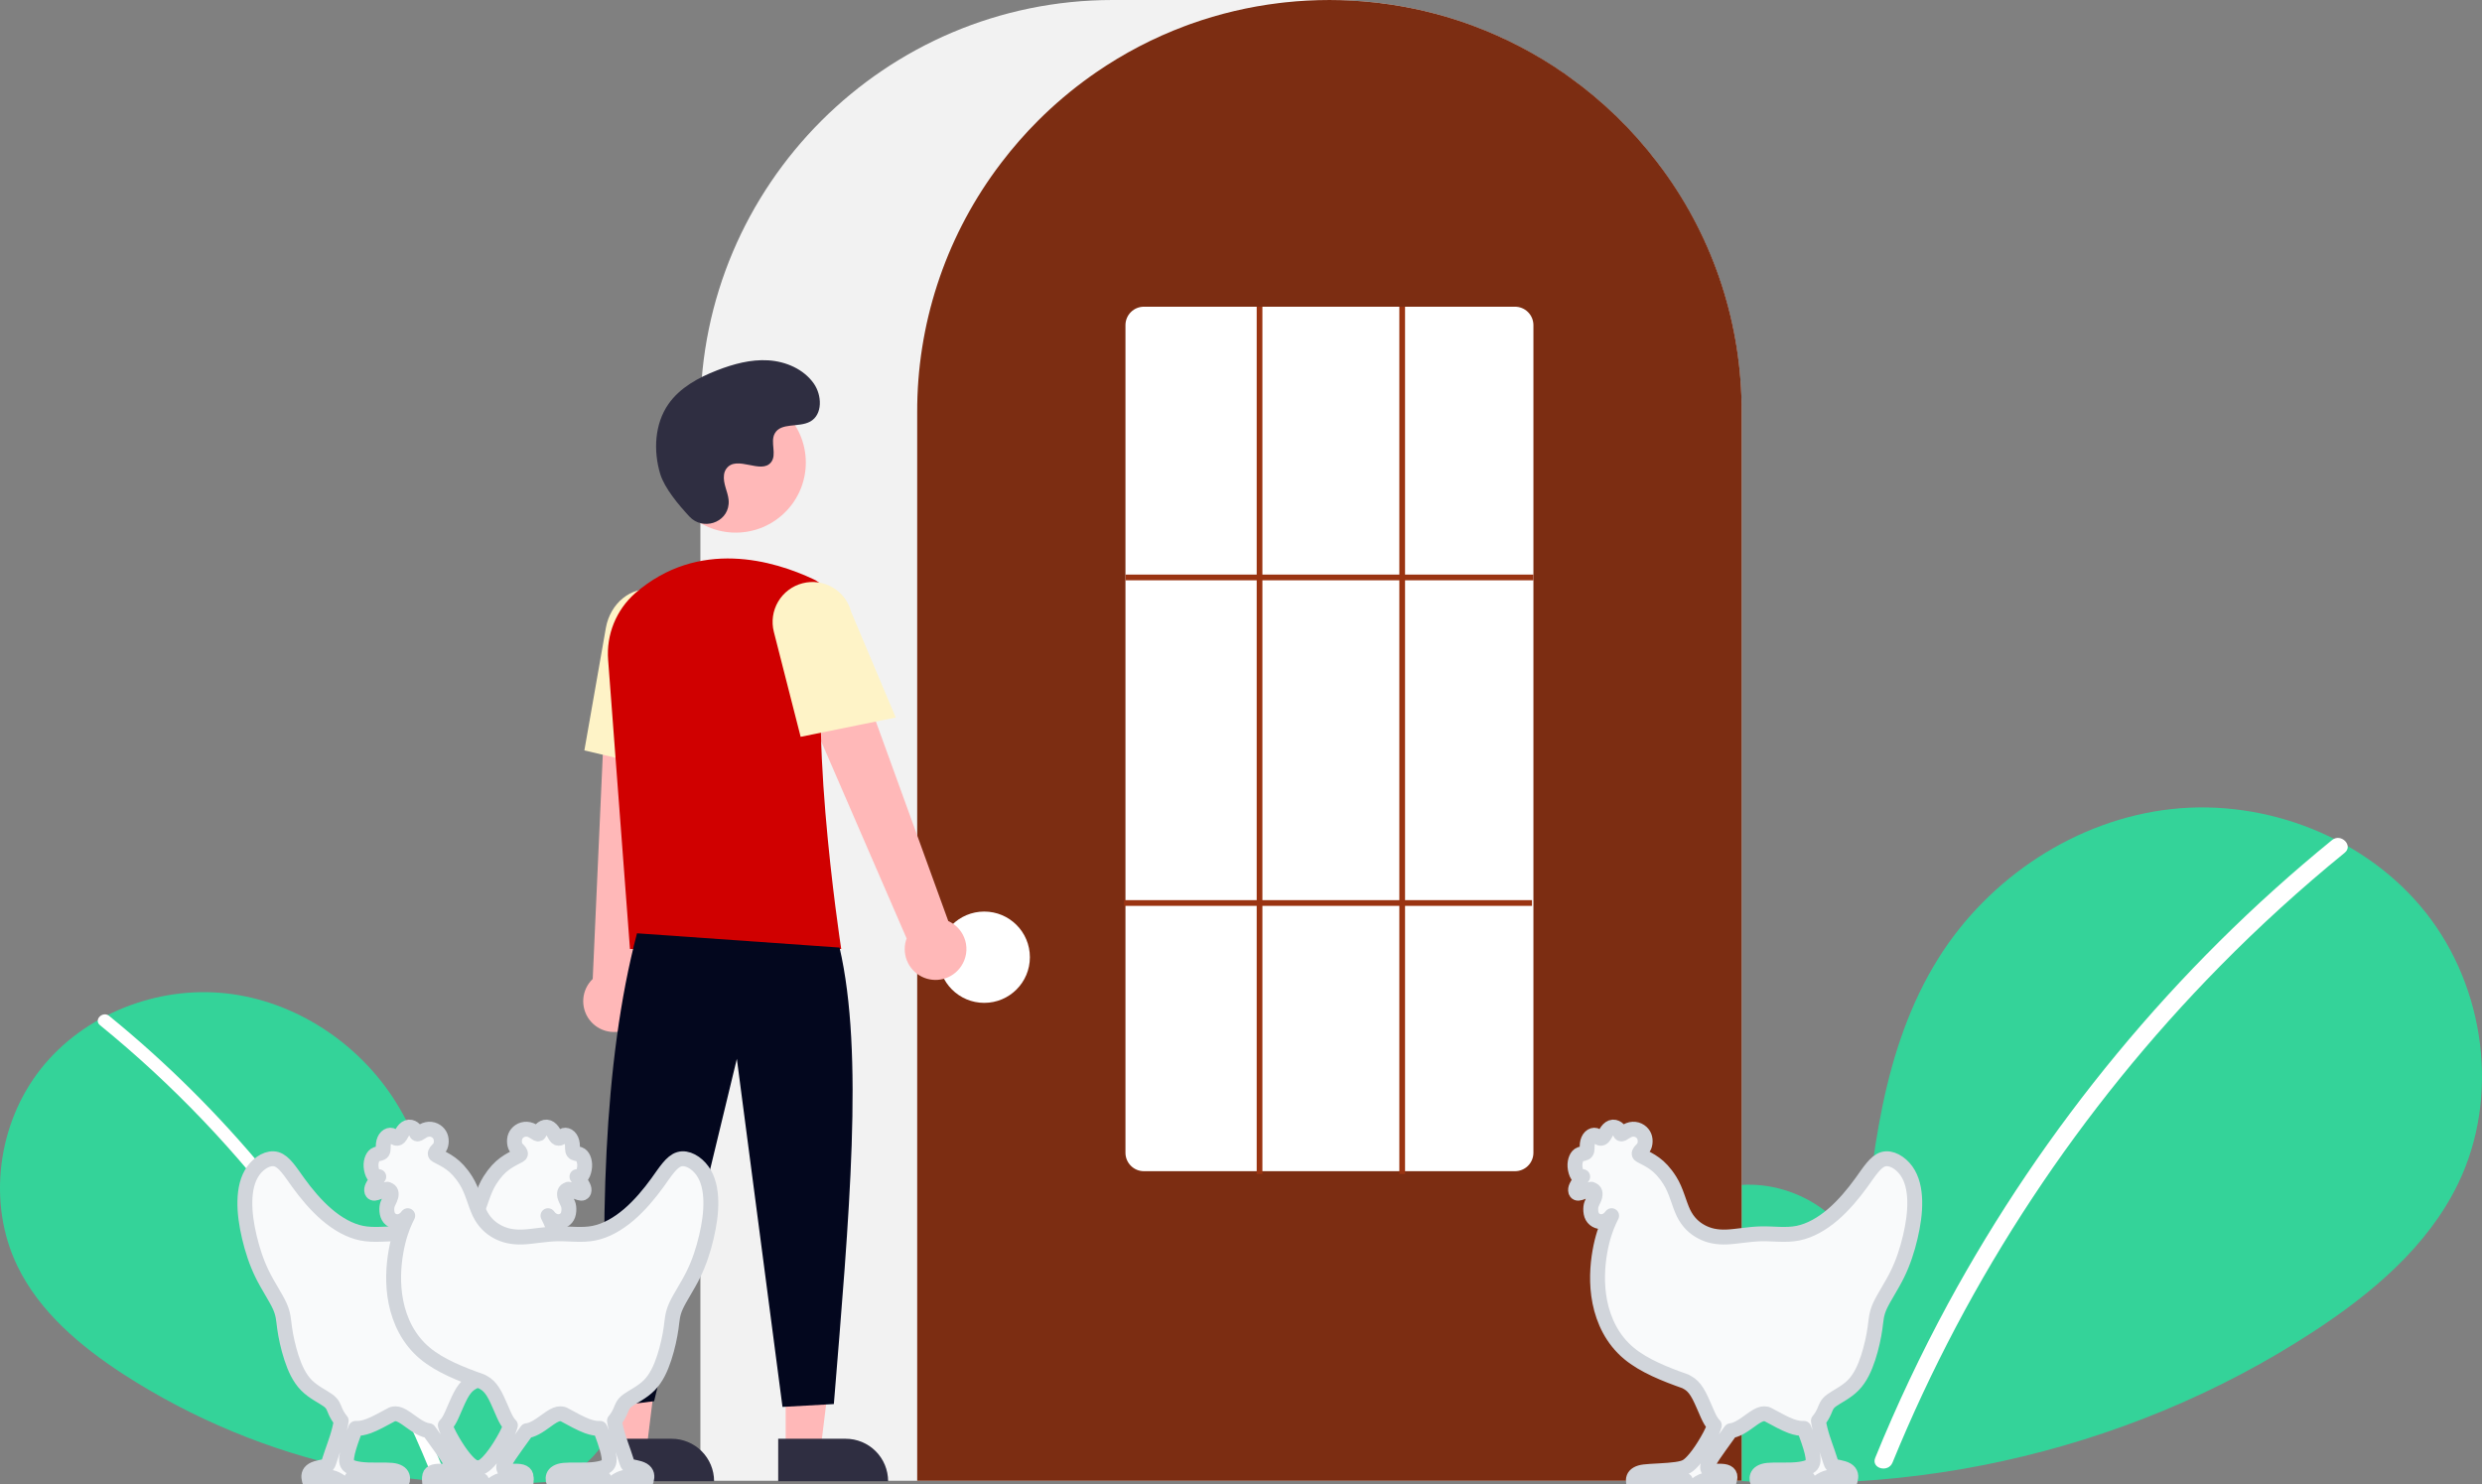 <svg width="500" height="299" viewBox="0 0 500 299" fill="none" xmlns="http://www.w3.org/2000/svg">
<rect x="0" y="0" width="500" height="299" fill="#808080" stroke="none"/>
<g clip-path="url(#clip0)">
<path d="M117.188 295.619C123.59 290.208 127.478 281.662 126.458 273.341C125.438 265.021 119.123 257.372 110.93 255.605C102.738 253.838 93.399 258.729 90.911 266.734C89.542 251.301 87.964 235.222 79.76 222.08C72.333 210.18 59.468 201.665 45.526 200.142C31.583 198.619 16.903 204.372 8.208 215.379C-0.487 226.386 -2.617 242.389 3.474 255.026C7.96 264.335 16.225 271.263 24.885 276.9C52.869 294.96 86.432 302.304 119.399 297.581L117.188 295.619Z" fill="#34D399"/>
<path d="M21.995 204.691C33.5 214.063 44.054 224.546 53.505 235.987C68.296 253.83 80.264 273.836 88.995 295.308C89.634 296.874 87.091 297.556 86.459 296.007C72.175 261.111 49.372 230.355 20.136 206.551C18.823 205.481 20.693 203.63 21.995 204.691Z" fill="white"/>
<path d="M339.042 294.149C330.25 286.718 324.909 274.979 326.31 263.551C327.71 252.123 336.385 241.617 347.637 239.19C358.889 236.763 371.716 243.481 375.134 254.475C377.015 233.279 379.182 211.194 390.449 193.143C400.651 176.799 418.321 165.103 437.471 163.011C456.621 160.919 476.783 168.821 488.726 183.94C500.67 199.058 503.594 221.037 495.229 238.394C489.067 251.181 477.715 260.697 465.82 268.438C427.872 293.137 380.797 303.437 336.005 296.844" fill="#34D399"/>
<path d="M469.789 169.259C453.988 182.132 439.492 196.53 426.511 212.244C413.528 227.942 402.098 244.862 392.381 262.768C386.95 272.812 382.071 283.145 377.766 293.721C376.888 295.873 380.381 296.809 381.249 294.682C388.874 276.036 398.308 258.183 409.415 241.378C420.468 224.634 433.119 209.002 447.19 194.701C455.149 186.617 463.546 178.976 472.343 171.814C474.146 170.345 471.578 167.803 469.789 169.259L469.789 169.259Z" fill="white"/>
<path d="M141.092 298.346H350.862V83.065C350.862 37.263 313.608 0 267.816 0H224.138C178.346 0 141.092 37.263 141.092 83.065V298.346Z" fill="#F2F2F2"/>
<path d="M184.77 298.345H350.862V83.065C350.908 65.515 345.352 48.408 335.002 34.235C334.621 33.715 334.24 33.202 333.848 32.694C328.842 26.127 322.885 20.344 316.173 15.535C315.794 15.259 315.413 14.988 315.027 14.716C309.411 10.829 303.336 7.651 296.94 5.255C296.56 5.111 296.173 4.967 295.786 4.828C290.002 2.764 284.005 1.349 277.908 0.611C277.53 0.56 277.142 0.519 276.754 0.479C270.812 -0.157 264.819 -0.157 258.877 0.479C258.49 0.519 258.102 0.56 257.72 0.612C251.624 1.35 245.629 2.764 239.846 4.828C239.459 4.967 239.072 5.111 238.691 5.255C232.374 7.621 226.37 10.752 220.814 14.577C220.428 14.842 220.042 15.113 219.661 15.384C215.899 18.071 212.365 21.063 209.096 24.331C206.474 26.953 204.031 29.747 201.783 32.696C201.392 33.202 201.011 33.715 200.63 34.235C190.281 48.407 184.724 65.514 184.77 83.065V298.345Z" fill="#7C2D12"/>
<path d="M198.276 202.059C193.197 202.059 189.08 197.941 189.08 192.861C189.08 187.781 193.197 183.664 198.276 183.664C203.354 183.664 207.471 187.781 207.471 192.861C207.471 197.941 203.354 202.059 198.276 202.059Z" fill="white"/>
<path d="M158.276 291.897H165.322L168.675 264.714L158.275 264.715L158.276 291.897Z" fill="#FFB8B8"/>
<path d="M170.355 289.884H156.767V298.441H178.911C178.911 297.318 178.69 296.205 178.26 295.166C177.83 294.128 177.2 293.185 176.405 292.39C175.611 291.596 174.668 290.965 173.63 290.535C172.592 290.105 171.479 289.884 170.355 289.884Z" fill="#2F2E41"/>
<path d="M123.219 291.897H130.265L133.617 264.714L123.218 264.715L123.219 291.897Z" fill="#FFB8B8"/>
<path d="M135.298 289.884H121.709V298.441H143.854C143.854 297.318 143.632 296.205 143.202 295.166C142.772 294.128 142.142 293.185 141.348 292.39C140.553 291.596 139.61 290.965 138.572 290.535C137.534 290.105 136.421 289.884 135.298 289.884Z" fill="#2F2E41"/>
<path d="M193.622 194.683C194.129 193.936 194.466 193.087 194.609 192.196C194.752 191.304 194.699 190.392 194.452 189.524C194.204 188.656 193.77 187.852 193.179 187.17C192.588 186.488 191.854 185.944 191.03 185.576L167.078 119.545L155.292 125.978L182.64 189.08C182.114 190.506 182.129 192.075 182.682 193.491C183.236 194.906 184.289 196.07 185.643 196.76C186.996 197.451 188.556 197.621 190.027 197.238C191.498 196.855 192.777 195.946 193.622 194.683Z" fill="#FFB8B8"/>
<path d="M126.818 207.091C127.601 206.642 128.276 206.026 128.796 205.288C129.315 204.55 129.667 203.707 129.825 202.818C129.984 201.929 129.946 201.016 129.713 200.144C129.481 199.272 129.06 198.461 128.481 197.769L135.901 127.919L122.488 128.532L119.405 197.238C118.307 198.289 117.632 199.706 117.509 201.221C117.386 202.736 117.823 204.244 118.736 205.458C119.65 206.673 120.978 207.509 122.467 207.81C123.957 208.111 125.505 207.855 126.818 207.091Z" fill="#FFB8B8"/>
<path d="M148.215 107.314C140.419 107.314 134.1 100.993 134.1 93.196C134.1 85.398 140.419 79.077 148.215 79.077C156.011 79.077 162.331 85.398 162.331 93.196C162.331 100.993 156.011 107.314 148.215 107.314Z" fill="#FFB8B8"/>
<path d="M136.753 155.673L137.904 129.264C138.778 124.299 135.937 119.606 131.567 118.839C127.196 118.075 122.928 121.518 122.051 126.519L117.721 151.196L136.753 155.673Z" fill="#FEF3C7"/>
<path d="M126.908 191.205H169.464L169.413 190.874C169.336 190.378 161.828 141.184 167.366 125.09C167.921 123.509 167.872 121.778 167.228 120.23C166.585 118.682 165.391 117.427 163.878 116.707H163.877C155.963 112.979 140.77 108.388 127.946 119.529C126.059 121.196 124.586 123.278 123.642 125.612C122.699 127.947 122.311 130.468 122.51 132.978L126.908 191.205Z" fill="#D00000"/>
<path d="M161.29 148.455L180.449 144.567L171.469 123.28C170.931 121.219 169.598 119.454 167.762 118.374C165.926 117.294 163.736 116.987 161.674 117.519C159.611 118.052 157.844 119.381 156.76 121.215C155.676 123.049 155.363 125.238 155.891 127.303L161.29 148.455Z" fill="#FEF3C7"/>
<path d="M128.324 188.043C121.477 214.128 120.73 247.292 122.577 283.468L131.772 282.318L148.439 213.336L157.634 283.468L167.979 282.893C171.07 244.936 174.079 212.35 169.129 190.917L128.324 188.043Z" fill="#03071E"/>
<path d="M138.914 104.107C141.548 106.913 146.438 105.407 146.781 101.574C146.808 101.276 146.806 100.977 146.775 100.679C146.598 98.981 145.617 97.44 145.852 95.647C145.906 95.201 146.072 94.776 146.335 94.412C148.434 91.602 153.359 95.669 155.34 93.125C156.554 91.565 155.127 89.108 156.059 87.365C157.289 85.063 160.932 86.198 163.216 84.938C165.758 83.536 165.606 79.635 163.933 77.262C161.892 74.369 158.314 72.825 154.781 72.602C151.248 72.38 147.739 73.335 144.441 74.621C140.693 76.082 136.977 78.101 134.67 81.397C131.866 85.405 131.596 90.794 132.998 95.481C133.852 98.333 136.764 101.816 138.914 104.107Z" fill="#2F2E41"/>
<path d="M230.46 235.975H305.172C306.156 235.98 307.102 235.595 307.802 234.903C308.503 234.212 308.9 233.271 308.908 232.287V65.484C308.9 64.5 308.503 63.559 307.802 62.867C307.102 62.176 306.156 61.791 305.172 61.796H230.46C229.476 61.791 228.53 62.176 227.83 62.867C227.129 63.559 226.732 64.5 226.724 65.484V232.287C226.732 233.271 227.129 234.212 227.83 234.903C228.53 235.595 229.476 235.98 230.46 235.975Z" fill="white"/>
<path d="M226.724 115.768H308.908V116.918H226.724V115.768Z" fill="#9A3412"/>
<path d="M226.437 181.364H308.621V182.514H226.437V181.364Z" fill="#9A3412"/>
<path d="M281.896 61.796H283.046V236.549H281.896V61.796Z" fill="#9A3412"/>
<path d="M253.161 61.796H254.31V236.549H253.161V61.796Z" fill="#9A3412"/>
<path fill-rule="evenodd" clip-rule="evenodd" d="M317.975 240.414C318.393 240.389 319.088 240.03 319.776 239.806C320.036 239.721 320.294 239.656 320.562 239.61C320.805 239.72 321.061 239.816 321.204 240.034C321.353 240.261 321.378 240.62 321.288 241.004C321.198 241.389 320.992 241.799 320.825 242.145C320.658 242.491 320.529 242.773 320.478 243.222C320.426 243.67 320.452 244.285 320.619 244.773C320.787 245.26 321.095 245.618 321.507 245.856C321.919 246.093 322.433 246.208 322.936 246.118C323.438 246.029 323.928 245.734 324.266 245.399C324.413 245.253 324.532 245.099 324.664 244.939C324.516 245.235 324.358 245.555 324.196 245.907C323.527 247.362 322.794 249.361 322.299 252.181C321.803 255.001 321.546 258.641 322.292 262.358C323.038 266.075 324.788 269.869 328.134 272.664C331.155 275.187 335.477 276.895 339.509 278.316C339.808 278.474 340.157 278.659 340.49 278.907C341.123 279.379 341.696 280.079 342.291 281.21C342.886 282.341 343.504 283.905 344.044 285.084C344.454 285.979 344.819 286.652 345.35 287.172C345.267 287.494 345.137 287.879 344.914 288.372C344.432 289.443 343.514 291.022 342.689 292.241C341.863 293.46 341.13 294.319 340.551 294.863C339.972 295.408 339.547 295.639 338.878 295.818C338.209 295.998 337.296 296.126 336.119 296.222C334.941 296.318 333.5 296.382 332.49 296.446C331.48 296.51 330.901 296.575 330.431 296.716C329.962 296.857 329.602 297.075 329.376 297.331C329.151 297.587 329.061 297.882 329.042 298.19C329.023 298.497 329.074 298.818 329.171 298.818C329.267 298.818 329.409 298.497 329.737 298.343C330.065 298.19 330.579 298.202 331.255 298.247C331.93 298.292 332.767 298.369 333.989 298.408C335.211 298.446 336.82 298.446 337.901 298.375C338.981 298.305 339.535 298.164 339.547 298.324C339.56 298.485 339.033 298.946 338.319 299.286C337.605 299.625 336.704 299.843 336.048 300.074C335.392 300.305 334.98 300.548 334.748 300.901C334.517 301.253 334.465 301.714 334.517 301.856C334.568 301.996 334.723 301.817 335.134 301.67C335.546 301.522 336.215 301.407 337.058 301.253C337.901 301.099 338.917 300.907 339.843 300.42C340.77 299.933 341.606 299.151 342.352 298.702C343.099 298.254 343.755 298.138 344.418 298.1C345.08 298.061 345.749 298.1 346.283 298.215C346.817 298.33 347.216 298.523 347.461 298.792C347.705 299.061 347.795 299.407 347.911 299.394C348.027 299.382 348.168 299.01 348.304 298.587C348.439 298.164 348.567 297.69 348.477 297.318C348.387 296.946 348.078 296.677 347.609 296.542C347.139 296.408 346.509 296.408 345.878 296.421C345.248 296.433 344.617 296.459 344.276 296.228C343.935 295.998 343.884 295.511 344.27 294.684C344.656 293.857 345.479 292.691 346.492 291.276C347.189 290.302 347.977 289.21 348.662 288.262C348.907 288.231 349.157 288.177 349.41 288.096C350.774 287.66 352.234 286.449 353.263 285.746C354.292 285.044 354.89 284.85 355.369 284.85C355.573 284.85 355.755 284.885 356.011 284.937C357.853 285.93 359.481 286.841 360.815 287.331C361.835 287.706 362.684 287.835 363.403 287.791C363.717 288.537 364.039 289.412 364.335 290.284C364.869 291.855 365.322 293.42 365.238 294.349C365.154 295.279 364.533 295.572 363.777 295.781C363.021 295.991 362.128 296.116 360.959 296.16C359.79 296.204 358.343 296.168 357.337 296.18C356.331 296.194 355.766 296.256 355.307 296.394C354.848 296.531 354.496 296.744 354.276 296.995C354.056 297.245 353.968 297.533 353.95 297.834C353.931 298.134 353.981 298.447 354.075 298.447C354.17 298.447 354.308 298.134 354.628 297.984C354.949 297.834 355.451 297.846 356.111 297.89C356.771 297.934 357.588 298.009 358.786 298.01C359.985 298.012 361.564 297.94 362.62 297.871C363.676 297.802 364.208 297.737 364.186 297.909C364.164 298.082 363.587 298.493 362.89 298.825C362.192 299.157 361.373 299.409 360.763 299.654C360.152 299.899 359.75 300.137 359.524 300.482C359.298 300.826 359.247 301.277 359.298 301.415C359.348 301.552 359.499 301.377 359.901 301.233C360.303 301.089 360.957 300.976 361.765 300.778C362.574 300.58 363.537 300.296 364.442 299.82C365.347 299.344 366.193 298.677 366.887 298.26C367.58 297.843 368.12 297.677 368.804 297.592C369.488 297.507 370.315 297.504 370.887 297.643C371.459 297.782 371.776 298.065 371.978 298.375C372.18 298.685 372.268 299.023 372.381 299.011C372.494 298.998 372.633 298.635 372.732 298.255C372.832 297.874 372.892 297.477 372.804 297.114C372.716 296.751 372.48 296.422 372.065 296.175C371.65 295.929 371.057 295.764 370.5 295.652C369.942 295.541 369.421 295.482 369.135 295.215C368.849 294.948 368.799 294.473 368.152 292.618C367.603 291.044 366.625 288.477 366.321 286.252C366.846 285.644 367.225 284.955 367.48 284.379C367.866 283.507 367.969 282.892 368.981 282.149C369.993 281.405 371.914 280.534 373.329 279.098C374.745 277.663 375.654 275.663 376.341 273.561C377.027 271.459 377.49 269.254 377.722 267.588C377.954 265.922 377.954 264.794 378.726 263.102C379.498 261.41 381.042 259.154 382.225 256.744C383.409 254.335 384.233 251.771 384.824 249.259C385.416 246.747 385.777 244.286 385.725 241.979C385.673 239.671 385.21 237.518 384.027 235.877C382.843 234.237 380.939 233.109 379.369 233.57C377.799 234.032 376.564 236.082 374.968 238.287C373.373 240.492 371.417 242.85 369.23 244.722C367.043 246.593 364.624 247.977 362.179 248.464C359.735 248.951 357.264 248.541 354.794 248.592C352.323 248.644 349.853 249.156 347.82 249.233C345.787 249.31 344.192 248.951 342.751 248.182C341.309 247.413 340.023 246.234 339.122 244.363C338.221 242.491 337.707 239.928 336.394 237.851C334.276 234.499 332.385 233.823 330.435 232.762C329.962 232.505 330.321 232.053 330.577 231.784C330.834 231.515 331.079 231.306 331.234 230.945C331.389 230.584 331.454 230.071 331.405 229.61C331.357 229.148 331.196 228.738 330.907 228.386C330.617 228.033 330.199 227.738 329.71 227.6C329.221 227.463 328.662 227.482 328.147 227.684C327.632 227.886 327.163 228.27 326.87 228.411C326.577 228.552 326.462 228.45 326.384 228.264C326.307 228.078 326.269 227.809 326.031 227.553C325.793 227.296 325.355 227.053 324.931 227.082C324.506 227.11 324.094 227.412 323.772 227.851C323.451 228.29 323.219 228.866 322.949 229.142C322.679 229.418 322.37 229.392 322.125 229.245C321.881 229.097 321.701 228.828 321.405 228.745C321.109 228.661 320.697 228.764 320.376 229.078C320.054 229.392 319.822 229.917 319.758 230.513C319.694 231.109 319.797 231.776 319.565 232.103C319.333 232.43 318.767 232.417 318.362 232.564C317.957 232.712 317.712 233.019 317.532 233.442C317.352 233.865 317.236 234.403 317.281 235.038C317.326 235.673 317.532 236.403 317.794 236.793C318.057 237.183 318.376 237.233 318.82 237.079L318.833 237.075C318.385 237.755 317.988 238.325 317.738 238.761C317.48 239.21 317.377 239.518 317.397 239.825C317.416 240.133 317.557 240.44 317.975 240.414Z" fill="#F9FAFB" stroke="#D1D5DB" stroke-width="3" stroke-miterlimit="22.926" stroke-linecap="round" stroke-linejoin="round"/>
<path fill-rule="evenodd" clip-rule="evenodd" d="M117.082 240.414C116.664 240.389 115.969 240.03 115.281 239.806C115.022 239.721 114.763 239.656 114.496 239.61C114.253 239.72 113.996 239.816 113.853 240.034C113.705 240.261 113.679 240.62 113.769 241.004C113.859 241.389 114.065 241.799 114.232 242.145C114.4 242.491 114.528 242.773 114.58 243.222C114.631 243.67 114.606 244.285 114.438 244.773C114.271 245.26 113.962 245.618 113.551 245.856C113.139 246.093 112.624 246.208 112.122 246.118C111.62 246.029 111.13 245.734 110.792 245.399C110.644 245.253 110.526 245.099 110.393 244.939C110.542 245.235 110.7 245.555 110.861 245.907C111.53 247.362 112.264 249.361 112.759 252.181C113.254 255.001 113.512 258.641 112.765 262.358C112.019 266.075 110.269 269.869 106.924 272.664C103.903 275.187 99.581 276.895 95.549 278.316C95.249 278.474 94.9 278.659 94.568 278.907C93.935 279.379 93.362 280.079 92.767 281.21C92.172 282.341 91.554 283.905 91.014 285.084C90.604 285.979 90.238 286.652 89.708 287.172C89.791 287.494 89.921 287.879 90.143 288.372C90.626 289.443 91.543 291.022 92.369 292.241C93.194 293.46 93.927 294.319 94.507 294.863C95.086 295.408 95.51 295.639 96.179 295.818C96.848 295.998 97.762 296.126 98.939 296.222C100.116 296.318 101.558 296.382 102.568 296.446C103.578 296.51 104.157 296.575 104.626 296.716C105.096 296.857 105.456 297.075 105.681 297.331C105.906 297.587 105.996 297.882 106.016 298.19C106.035 298.497 105.984 298.818 105.887 298.818C105.791 298.818 105.649 298.497 105.321 298.343C104.993 298.19 104.478 298.202 103.803 298.247C103.127 298.292 102.291 298.369 101.068 298.408C99.846 298.446 98.238 298.446 97.157 298.375C96.076 298.305 95.523 298.164 95.51 298.324C95.497 298.485 96.025 298.946 96.739 299.286C97.453 299.625 98.354 299.843 99.01 300.074C99.666 300.305 100.078 300.548 100.309 300.901C100.541 301.253 100.592 301.714 100.541 301.856C100.49 301.996 100.335 301.817 99.923 301.67C99.512 301.522 98.843 301.407 98 301.253C97.157 301.099 96.141 300.907 95.214 300.42C94.288 299.933 93.451 299.151 92.705 298.702C91.959 298.254 91.303 298.138 90.64 298.1C89.977 298.061 89.308 298.1 88.774 298.215C88.24 298.33 87.842 298.523 87.597 298.792C87.353 299.061 87.263 299.407 87.147 299.394C87.031 299.382 86.889 299.01 86.754 298.587C86.619 298.164 86.49 297.69 86.58 297.318C86.67 296.946 86.979 296.677 87.449 296.542C87.919 296.408 88.549 296.408 89.18 296.421C89.81 296.433 90.441 296.459 90.781 296.228C91.122 295.998 91.174 295.511 90.788 294.684C90.402 293.857 89.578 292.691 88.566 291.276C87.868 290.302 87.081 289.21 86.396 288.262C86.151 288.231 85.901 288.177 85.648 288.096C84.284 287.66 82.824 286.449 81.794 285.746C80.766 285.044 80.168 284.85 79.689 284.85C79.485 284.85 79.302 284.885 79.047 284.937C77.204 285.93 75.576 286.841 74.243 287.331C73.222 287.706 72.374 287.835 71.654 287.791C71.341 288.537 71.019 289.412 70.722 290.284C70.188 291.855 69.736 293.42 69.82 294.349C69.904 295.279 70.524 295.572 71.281 295.781C72.037 295.991 72.929 296.116 74.099 296.16C75.268 296.204 76.714 296.168 77.72 296.18C78.726 296.194 79.292 296.256 79.751 296.394C80.209 296.531 80.561 296.744 80.781 296.995C81.001 297.245 81.089 297.533 81.108 297.834C81.127 298.134 81.077 298.447 80.982 298.447C80.888 298.447 80.75 298.134 80.429 297.984C80.109 297.834 79.606 297.846 78.946 297.89C78.287 297.934 77.469 298.009 76.271 298.01C75.073 298.012 73.493 297.94 72.438 297.871C71.382 297.802 70.85 297.737 70.872 297.909C70.894 298.082 71.47 298.493 72.168 298.825C72.865 299.157 73.684 299.409 74.295 299.654C74.906 299.899 75.308 300.137 75.534 300.482C75.76 300.826 75.81 301.277 75.76 301.415C75.71 301.552 75.559 301.377 75.157 301.233C74.755 301.089 74.101 300.976 73.292 300.778C72.484 300.58 71.52 300.296 70.615 299.82C69.71 299.344 68.864 298.677 68.171 298.26C67.478 297.843 66.937 297.677 66.254 297.592C65.57 297.507 64.743 297.504 64.171 297.643C63.599 297.782 63.282 298.065 63.08 298.375C62.877 298.685 62.789 299.023 62.676 299.011C62.563 298.998 62.425 298.635 62.325 298.255C62.226 297.874 62.165 297.477 62.254 297.114C62.341 296.751 62.578 296.422 62.993 296.175C63.407 295.929 64.001 295.764 64.558 295.652C65.115 295.541 65.637 295.482 65.923 295.215C66.209 294.948 66.259 294.473 66.906 292.618C67.454 291.044 68.433 288.477 68.737 286.252C68.212 285.644 67.833 284.955 67.578 284.379C67.192 283.507 67.089 282.892 66.077 282.149C65.065 281.405 63.144 280.534 61.728 279.098C60.313 277.663 59.403 275.663 58.717 273.561C58.031 271.459 57.567 269.254 57.336 267.588C57.104 265.922 57.104 264.794 56.332 263.102C55.56 261.41 54.016 259.154 52.832 256.744C51.649 254.335 50.825 251.771 50.233 249.259C49.641 246.747 49.281 244.286 49.333 241.979C49.384 239.671 49.847 237.518 51.031 235.877C52.215 234.237 54.119 233.109 55.688 233.57C57.258 234.032 58.494 236.082 60.089 238.287C61.685 240.492 63.64 242.85 65.828 244.722C68.015 246.593 70.434 247.977 72.879 248.464C75.323 248.951 77.793 248.541 80.264 248.592C82.734 248.644 85.205 249.156 87.238 249.233C89.271 249.31 90.866 248.951 92.307 248.182C93.748 247.413 95.035 246.234 95.936 244.363C96.836 242.491 97.351 239.928 98.663 237.851C100.782 234.499 102.673 233.823 104.623 232.762C105.095 232.505 104.736 232.053 104.48 231.784C104.224 231.515 103.978 231.306 103.823 230.945C103.668 230.584 103.604 230.071 103.652 229.61C103.7 229.148 103.861 228.738 104.151 228.386C104.44 228.033 104.858 227.738 105.347 227.6C105.836 227.463 106.396 227.482 106.911 227.684C107.425 227.886 107.895 228.27 108.188 228.411C108.48 228.552 108.596 228.45 108.673 228.264C108.75 228.078 108.789 227.809 109.027 227.553C109.265 227.296 109.702 227.053 110.127 227.082C110.552 227.11 110.964 227.412 111.285 227.851C111.607 228.29 111.838 228.866 112.109 229.142C112.379 229.418 112.688 229.392 112.932 229.245C113.177 229.097 113.357 228.828 113.653 228.745C113.949 228.661 114.36 228.764 114.682 229.078C115.004 229.392 115.235 229.917 115.3 230.513C115.364 231.109 115.261 231.776 115.493 232.103C115.724 232.43 116.29 232.417 116.696 232.564C117.101 232.712 117.345 233.019 117.526 233.442C117.706 233.865 117.821 234.403 117.776 235.038C117.732 235.673 117.526 236.403 117.263 236.793C117.001 237.183 116.682 237.233 116.238 237.079L116.225 237.075C116.673 237.755 117.07 238.325 117.32 238.761C117.577 239.21 117.68 239.518 117.661 239.825C117.642 240.133 117.501 240.44 117.082 240.414Z" fill="#F9FAFB" stroke="#D1D5DB" stroke-width="3" stroke-miterlimit="22.926" stroke-linecap="round" stroke-linejoin="round"/>
<path fill-rule="evenodd" clip-rule="evenodd" d="M75.446 240.414C75.865 240.389 76.559 240.03 77.248 239.806C77.507 239.721 77.766 239.656 78.033 239.61C78.276 239.72 78.533 239.816 78.675 240.034C78.824 240.261 78.85 240.62 78.76 241.004C78.669 241.389 78.464 241.799 78.296 242.145C78.129 242.491 78 242.773 77.949 243.222C77.897 243.67 77.923 244.285 78.091 244.773C78.258 245.26 78.566 245.618 78.978 245.856C79.39 246.093 79.904 246.208 80.407 246.118C80.909 246.029 81.399 245.734 81.737 245.399C81.884 245.253 82.003 245.099 82.135 244.939C81.987 245.235 81.829 245.555 81.667 245.907C80.998 247.362 80.265 249.361 79.77 252.181C79.274 255.001 79.017 258.641 79.763 262.358C80.51 266.075 82.26 269.869 85.605 272.664C88.626 275.187 92.948 276.895 96.98 278.316C97.279 278.474 97.629 278.659 97.961 278.907C98.594 279.379 99.167 280.079 99.762 281.21C100.357 282.341 100.975 283.905 101.515 285.084C101.925 285.979 102.291 286.652 102.821 287.172C102.738 287.494 102.608 287.879 102.386 288.372C101.903 289.443 100.986 291.022 100.16 292.241C99.335 293.46 98.601 294.319 98.022 294.863C97.443 295.408 97.019 295.639 96.35 295.818C95.68 295.998 94.767 296.126 93.59 296.222C92.412 296.318 90.971 296.382 89.961 296.446C88.951 296.51 88.372 296.575 87.903 296.716C87.433 296.857 87.073 297.075 86.848 297.331C86.623 297.587 86.532 297.882 86.513 298.19C86.494 298.497 86.545 298.818 86.642 298.818C86.738 298.818 86.88 298.497 87.208 298.343C87.536 298.19 88.051 298.202 88.726 298.247C89.402 298.292 90.238 298.369 91.46 298.408C92.683 298.446 94.291 298.446 95.372 298.375C96.453 298.305 97.006 298.164 97.019 298.324C97.031 298.485 96.504 298.946 95.79 299.286C95.076 299.625 94.175 299.843 93.519 300.074C92.863 300.305 92.451 300.548 92.219 300.901C91.988 301.253 91.936 301.714 91.988 301.856C92.039 301.996 92.194 301.817 92.606 301.67C93.017 301.522 93.686 301.407 94.529 301.253C95.372 301.099 96.388 300.907 97.315 300.42C98.241 299.933 99.077 299.151 99.824 298.702C100.57 298.254 101.226 298.138 101.889 298.1C102.551 298.061 103.22 298.1 103.755 298.215C104.288 298.33 104.687 298.523 104.932 298.792C105.176 299.061 105.266 299.407 105.382 299.394C105.498 299.382 105.64 299.01 105.775 298.587C105.91 298.164 106.039 297.69 105.948 297.318C105.858 296.946 105.55 296.677 105.08 296.542C104.61 296.408 103.98 296.408 103.349 296.421C102.719 296.433 102.088 296.459 101.747 296.228C101.406 295.998 101.355 295.511 101.741 294.684C102.127 293.857 102.95 292.691 103.963 291.276C104.661 290.302 105.448 289.21 106.133 288.262C106.378 288.231 106.628 288.177 106.881 288.096C108.245 287.66 109.705 286.449 110.734 285.746C111.763 285.044 112.361 284.85 112.84 284.85C113.044 284.85 113.226 284.885 113.482 284.937C115.325 285.93 116.952 286.841 118.286 287.331C119.307 287.706 120.155 287.835 120.875 287.791C121.188 288.537 121.51 289.412 121.807 290.284C122.341 291.855 122.793 293.42 122.709 294.349C122.625 295.279 122.004 295.572 121.248 295.781C120.492 295.991 119.599 296.116 118.43 296.16C117.261 296.204 115.814 296.168 114.809 296.18C113.802 296.194 113.237 296.256 112.778 296.394C112.319 296.531 111.967 296.744 111.748 296.995C111.528 297.245 111.44 297.533 111.421 297.834C111.402 298.134 111.452 298.447 111.547 298.447C111.641 298.447 111.779 298.134 112.099 297.984C112.42 297.834 112.923 297.846 113.582 297.89C114.242 297.934 115.059 298.009 116.258 298.01C117.456 298.012 119.035 297.94 120.091 297.871C121.147 297.802 121.679 297.737 121.657 297.909C121.635 298.082 121.059 298.493 120.361 298.825C119.664 299.157 118.845 299.409 118.234 299.654C117.623 299.899 117.221 300.137 116.995 300.482C116.769 300.826 116.718 301.277 116.769 301.415C116.819 301.552 116.97 301.377 117.372 301.233C117.774 301.089 118.428 300.976 119.237 300.778C120.045 300.58 121.009 300.296 121.914 299.82C122.818 299.344 123.665 298.677 124.358 298.26C125.051 297.843 125.591 297.677 126.275 297.592C126.959 297.507 127.786 297.504 128.358 297.643C128.93 297.782 129.247 298.065 129.449 298.375C129.651 298.685 129.739 299.023 129.852 299.011C129.966 298.998 130.104 298.635 130.203 298.255C130.303 297.874 130.363 297.477 130.275 297.114C130.187 296.751 129.951 296.422 129.536 296.175C129.121 295.929 128.528 295.764 127.971 295.652C127.414 295.541 126.892 295.482 126.606 295.215C126.32 294.948 126.27 294.473 125.623 292.618C125.075 291.044 124.096 288.477 123.792 286.252C124.317 285.644 124.696 284.955 124.951 284.379C125.337 283.507 125.44 282.892 126.452 282.149C127.464 281.405 129.385 280.534 130.8 279.098C132.216 277.663 133.126 275.663 133.812 273.561C134.498 271.459 134.961 269.254 135.193 267.588C135.425 265.922 135.425 264.794 136.197 263.102C136.969 261.41 138.513 259.154 139.697 256.744C140.88 254.335 141.704 251.771 142.296 249.259C142.887 246.747 143.248 244.286 143.196 241.979C143.145 239.671 142.682 237.518 141.498 235.877C140.314 234.237 138.41 233.109 136.84 233.57C135.27 234.032 134.035 236.082 132.44 238.287C130.844 240.492 128.889 242.85 126.701 244.722C124.514 246.593 122.095 247.977 119.65 248.464C117.206 248.951 114.735 248.541 112.265 248.592C109.795 248.644 107.324 249.156 105.291 249.233C103.258 249.31 101.663 248.951 100.222 248.182C98.781 247.413 97.494 246.234 96.593 244.363C95.693 242.491 95.178 239.928 93.866 237.851C91.747 234.499 89.856 233.823 87.906 232.762C87.434 232.505 87.792 232.053 88.049 231.784C88.305 231.515 88.55 231.306 88.706 230.945C88.861 230.584 88.925 230.071 88.877 229.61C88.829 229.148 88.668 228.738 88.378 228.386C88.089 228.033 87.67 227.738 87.181 227.6C86.693 227.463 86.133 227.482 85.618 227.684C85.104 227.886 84.634 228.27 84.341 228.411C84.049 228.552 83.933 228.45 83.856 228.264C83.778 228.078 83.74 227.809 83.502 227.553C83.264 227.296 82.826 227.053 82.402 227.082C81.977 227.11 81.565 227.412 81.244 227.851C80.922 228.29 80.69 228.866 80.42 229.142C80.15 229.418 79.841 229.392 79.597 229.245C79.352 229.097 79.172 228.828 78.876 228.745C78.58 228.661 78.168 228.764 77.847 229.078C77.525 229.392 77.293 229.917 77.229 230.513C77.165 231.109 77.268 231.776 77.036 232.103C76.804 232.43 76.239 232.417 75.833 232.564C75.428 232.712 75.183 233.019 75.003 233.442C74.823 233.865 74.707 234.403 74.752 235.038C74.797 235.673 75.003 236.403 75.266 236.793C75.528 237.183 75.847 237.233 76.291 237.079L76.304 237.075C75.856 237.755 75.459 238.325 75.209 238.761C74.952 239.21 74.849 239.518 74.868 239.825C74.887 240.133 75.028 240.44 75.446 240.414Z" fill="#F9FAFB" stroke="#D1D5DB" stroke-width="3" stroke-miterlimit="22.926" stroke-linecap="round" stroke-linejoin="round"/>
</g>
<defs>
<clipPath id="clip0">
<rect width="500" height="299" fill="white" transform="matrix(-1 0 0 1 500 0)"/>
</clipPath>
</defs>
</svg>
